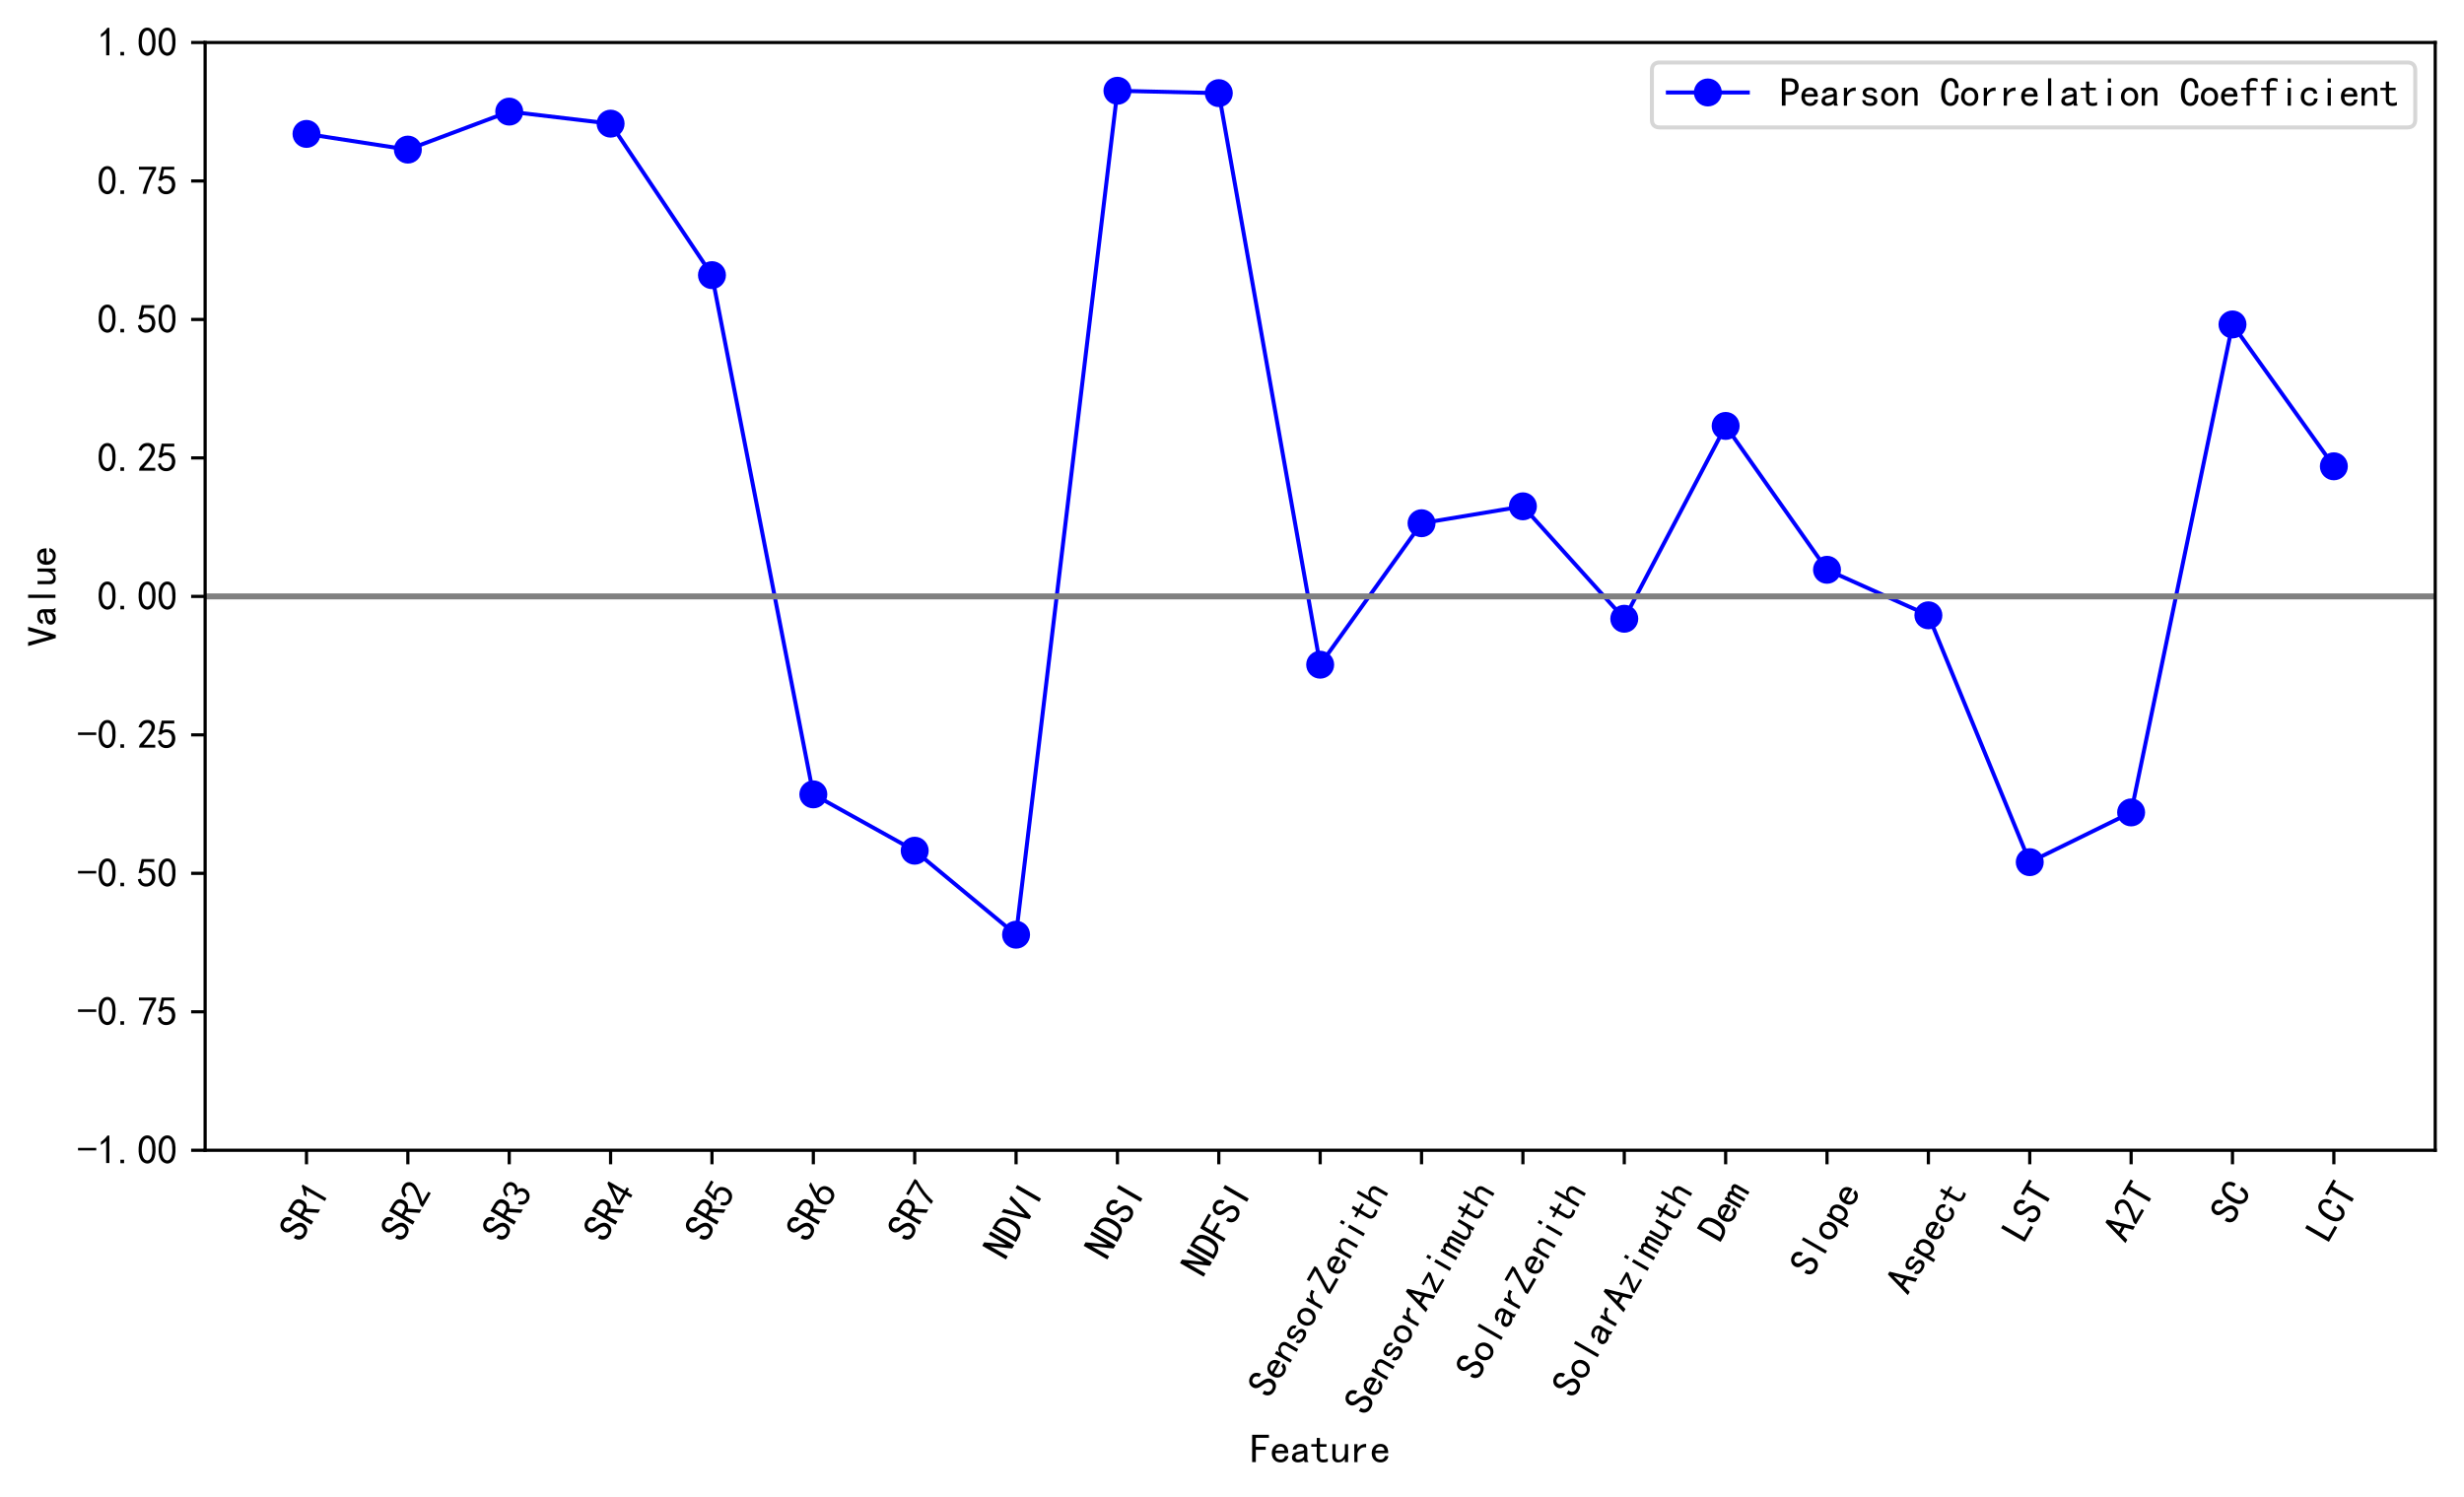 <?xml version="1.0" encoding="utf-8" standalone="no"?>
<!DOCTYPE svg PUBLIC "-//W3C//DTD SVG 1.1//EN"
  "http://www.w3.org/Graphics/SVG/1.1/DTD/svg11.dtd">
<svg xmlns:xlink="http://www.w3.org/1999/xlink" width="616.525pt" height="374.517pt" viewBox="0 0 616.525 374.517" xmlns="http://www.w3.org/2000/svg" version="1.1">
 <defs>
  <style type="text/css">*{stroke-linejoin: round; stroke-linecap: butt}</style>
 </defs>
 <g id="figure_1">
  <g id="patch_1">
   <path d="M 0 374.517 
L 616.525 374.517 
L 616.525 0 
L 0 0 
z
" style="fill: #ffffff"/>
  </g>
  <g id="axes_1">
   <g id="patch_2">
    <path d="M 51.325 287.837 
L 609.325 287.837 
L 609.325 10.637 
L 51.325 10.637 
z
" style="fill: #ffffff"/>
   </g>
   <g id="matplotlib.axis_1">
    <g id="xtick_1">
     <g id="line2d_1">
      <defs>
       <path id="m364e30698c" d="M 0 0 
L 0 3.5 
" style="stroke: #000000; stroke-width: 0.8"/>
      </defs>
      <g>
       <use xlink:href="#m364e30698c" x="76.689" y="287.837" style="stroke: #000000; stroke-width: 0.8"/>
      </g>
     </g>
     <g id="text_1">
      <!-- SR1 -->
      <g transform="translate(75.374 311.265)rotate(-60)scale(0.1 -0.1)">
       <defs>
        <path id="SimHei-53" d="M 2900 1325 
Q 2900 750 2537 412 
Q 2175 75 1550 75 
Q 925 75 575 425 
Q 225 775 225 1300 
L 225 1475 
L 800 1475 
L 800 1325 
Q 800 950 1025 750 
Q 1250 550 1550 550 
Q 1950 550 2137 762 
Q 2325 975 2325 1275 
Q 2325 1525 2100 1737 
Q 1875 1950 1450 2125 
Q 850 2350 587 2625 
Q 325 2900 325 3275 
Q 325 3800 687 4125 
Q 1050 4450 1550 4450 
Q 2200 4450 2487 4062 
Q 2775 3675 2775 3225 
L 2200 3225 
Q 2225 3500 2050 3725 
Q 1875 3950 1550 3950 
Q 1250 3950 1075 3787 
Q 900 3625 900 3350 
Q 900 3125 1037 2962 
Q 1175 2800 1750 2575 
Q 2300 2350 2600 2037 
Q 2900 1725 2900 1325 
z
" transform="scale(0.016)"/>
        <path id="SimHei-52" d="M 3000 125 
L 2400 125 
L 1500 1975 
L 850 1975 
L 850 125 
L 275 125 
L 275 4400 
L 1525 4400 
Q 2125 4400 2500 4112 
Q 2875 3825 2875 3175 
Q 2875 2675 2625 2400 
Q 2375 2125 2050 2050 
L 3000 125 
z
M 2300 3175 
Q 2300 3525 2087 3725 
Q 1875 3925 1400 3925 
L 850 3925 
L 850 2450 
L 1550 2450 
Q 1850 2450 2075 2612 
Q 2300 2775 2300 3175 
z
" transform="scale(0.016)"/>
        <path id="SimHei-31" d="M 1400 3600 
Q 1075 3275 575 2975 
L 575 3450 
Q 1200 3875 1600 4450 
L 1900 4450 
L 1900 150 
L 1400 150 
L 1400 3600 
z
" transform="scale(0.016)"/>
       </defs>
       <use xlink:href="#SimHei-53"/>
       <use xlink:href="#SimHei-52" x="50"/>
       <use xlink:href="#SimHei-31" x="100"/>
      </g>
     </g>
    </g>
    <g id="xtick_2">
     <g id="line2d_2">
      <g>
       <use xlink:href="#m364e30698c" x="102.052" y="287.837" style="stroke: #000000; stroke-width: 0.8"/>
      </g>
     </g>
     <g id="text_2">
      <!-- SR2 -->
      <g transform="translate(100.738 311.265)rotate(-60)scale(0.1 -0.1)">
       <defs>
        <path id="SimHei-32" d="M 300 250 
Q 325 625 650 925 
Q 975 1225 1475 1862 
Q 1975 2500 2125 2850 
Q 2275 3200 2237 3450 
Q 2200 3700 2000 3862 
Q 1800 4025 1537 4000 
Q 1275 3975 1037 3800 
Q 800 3625 675 3275 
L 200 3350 
Q 400 3925 712 4187 
Q 1025 4450 1450 4475 
Q 1700 4500 1900 4462 
Q 2100 4425 2312 4287 
Q 2525 4150 2662 3875 
Q 2800 3600 2762 3212 
Q 2725 2825 2375 2287 
Q 2025 1750 1025 600 
L 2825 600 
L 2825 150 
L 300 150 
L 300 250 
z
" transform="scale(0.016)"/>
       </defs>
       <use xlink:href="#SimHei-53"/>
       <use xlink:href="#SimHei-52" x="50"/>
       <use xlink:href="#SimHei-32" x="100"/>
      </g>
     </g>
    </g>
    <g id="xtick_3">
     <g id="line2d_3">
      <g>
       <use xlink:href="#m364e30698c" x="127.416" y="287.837" style="stroke: #000000; stroke-width: 0.8"/>
      </g>
     </g>
     <g id="text_3">
      <!-- SR3 -->
      <g transform="translate(126.102 311.265)rotate(-60)scale(0.1 -0.1)">
       <defs>
        <path id="SimHei-33" d="M 250 1225 
L 700 1300 
Q 800 975 1025 762 
Q 1250 550 1587 562 
Q 1925 575 2125 837 
Q 2325 1100 2300 1437 
Q 2275 1775 2037 1962 
Q 1800 2150 1275 2225 
L 1275 2550 
Q 1800 2600 2037 2825 
Q 2275 3050 2250 3412 
Q 2225 3775 1925 3937 
Q 1625 4100 1287 3975 
Q 950 3850 750 3275 
L 300 3350 
Q 450 3800 712 4100 
Q 975 4400 1425 4450 
Q 1875 4500 2212 4337 
Q 2550 4175 2687 3837 
Q 2825 3500 2725 3100 
Q 2625 2700 2150 2400 
Q 2500 2250 2687 1950 
Q 2875 1650 2812 1162 
Q 2750 675 2375 375 
Q 2000 75 1525 87 
Q 1050 100 700 387 
Q 350 675 250 1225 
z
" transform="scale(0.016)"/>
       </defs>
       <use xlink:href="#SimHei-53"/>
       <use xlink:href="#SimHei-52" x="50"/>
       <use xlink:href="#SimHei-33" x="100"/>
      </g>
     </g>
    </g>
    <g id="xtick_4">
     <g id="line2d_4">
      <g>
       <use xlink:href="#m364e30698c" x="152.78" y="287.837" style="stroke: #000000; stroke-width: 0.8"/>
      </g>
     </g>
     <g id="text_4">
      <!-- SR4 -->
      <g transform="translate(151.465 311.265)rotate(-60)scale(0.1 -0.1)">
       <defs>
        <path id="SimHei-34" d="M 2000 1100 
L 75 1100 
L 75 1525 
L 2100 4450 
L 2475 4450 
L 2475 1525 
L 3075 1525 
L 3075 1100 
L 2475 1100 
L 2475 150 
L 2000 150 
L 2000 1100 
z
M 2000 1525 
L 2000 3500 
L 600 1525 
L 2000 1525 
z
" transform="scale(0.016)"/>
       </defs>
       <use xlink:href="#SimHei-53"/>
       <use xlink:href="#SimHei-52" x="50"/>
       <use xlink:href="#SimHei-34" x="100"/>
      </g>
     </g>
    </g>
    <g id="xtick_5">
     <g id="line2d_5">
      <g>
       <use xlink:href="#m364e30698c" x="178.143" y="287.837" style="stroke: #000000; stroke-width: 0.8"/>
      </g>
     </g>
     <g id="text_5">
      <!-- SR5 -->
      <g transform="translate(176.829 311.265)rotate(-60)scale(0.1 -0.1)">
       <defs>
        <path id="SimHei-35" d="M 550 1325 
Q 725 650 1150 575 
Q 1575 500 1837 662 
Q 2100 825 2212 1087 
Q 2325 1350 2312 1675 
Q 2300 2000 2137 2225 
Q 1975 2450 1725 2525 
Q 1475 2600 1162 2525 
Q 850 2450 650 2175 
L 225 2225 
Q 275 2375 700 4375 
L 2675 4375 
L 2675 3925 
L 1075 3925 
Q 950 3250 825 2850 
Q 1200 3025 1525 3012 
Q 1850 3000 2150 2862 
Q 2450 2725 2587 2487 
Q 2725 2250 2787 2012 
Q 2850 1775 2837 1500 
Q 2825 1225 2725 937 
Q 2625 650 2425 462 
Q 2225 275 1937 162 
Q 1650 50 1275 75 
Q 900 100 562 350 
Q 225 600 100 1200 
L 550 1325 
z
" transform="scale(0.016)"/>
       </defs>
       <use xlink:href="#SimHei-53"/>
       <use xlink:href="#SimHei-52" x="50"/>
       <use xlink:href="#SimHei-35" x="100"/>
      </g>
     </g>
    </g>
    <g id="xtick_6">
     <g id="line2d_6">
      <g>
       <use xlink:href="#m364e30698c" x="203.507" y="287.837" style="stroke: #000000; stroke-width: 0.8"/>
      </g>
     </g>
     <g id="text_6">
      <!-- SR6 -->
      <g transform="translate(202.193 311.265)rotate(-60)scale(0.1 -0.1)">
       <defs>
        <path id="SimHei-36" d="M 250 1612 
Q 275 1975 387 2225 
Q 500 2475 725 2850 
L 1750 4450 
L 2325 4450 
L 1275 2800 
Q 1950 2975 2350 2750 
Q 2750 2525 2887 2237 
Q 3025 1950 3037 1612 
Q 3050 1275 2937 950 
Q 2825 625 2537 362 
Q 2250 100 1737 75 
Q 1225 50 862 262 
Q 500 475 362 862 
Q 225 1250 250 1612 
z
M 1025 787 
Q 1250 550 1625 525 
Q 2000 500 2250 775 
Q 2500 1050 2500 1575 
Q 2500 2100 2187 2300 
Q 1875 2500 1487 2450 
Q 1100 2400 925 2075 
Q 750 1750 775 1387 
Q 800 1025 1025 787 
z
" transform="scale(0.016)"/>
       </defs>
       <use xlink:href="#SimHei-53"/>
       <use xlink:href="#SimHei-52" x="50"/>
       <use xlink:href="#SimHei-36" x="100"/>
      </g>
     </g>
    </g>
    <g id="xtick_7">
     <g id="line2d_7">
      <g>
       <use xlink:href="#m364e30698c" x="228.87" y="287.837" style="stroke: #000000; stroke-width: 0.8"/>
      </g>
     </g>
     <g id="text_7">
      <!-- SR7 -->
      <g transform="translate(227.556 311.265)rotate(-60)scale(0.1 -0.1)">
       <defs>
        <path id="SimHei-37" d="M 850 150 
Q 1300 2050 2425 3925 
L 275 3925 
L 275 4375 
L 2950 4375 
L 2950 3950 
Q 1775 2050 1400 150 
L 850 150 
z
" transform="scale(0.016)"/>
       </defs>
       <use xlink:href="#SimHei-53"/>
       <use xlink:href="#SimHei-52" x="50"/>
       <use xlink:href="#SimHei-37" x="100"/>
      </g>
     </g>
    </g>
    <g id="xtick_8">
     <g id="line2d_8">
      <g>
       <use xlink:href="#m364e30698c" x="254.234" y="287.837" style="stroke: #000000; stroke-width: 0.8"/>
      </g>
     </g>
     <g id="text_8">
      <!-- NDVI -->
      <g transform="translate(251.67 315.596)rotate(-60)scale(0.1 -0.1)">
       <defs>
        <path id="SimHei-4e" d="M 2850 125 
L 2225 125 
L 850 3225 
L 825 3225 
L 825 125 
L 250 125 
L 250 4400 
L 875 4400 
L 2250 1300 
L 2275 1300 
L 2275 4400 
L 2850 4400 
L 2850 125 
z
" transform="scale(0.016)"/>
        <path id="SimHei-44" d="M 2925 2250 
Q 2925 1100 2437 612 
Q 1950 125 1125 125 
L 275 125 
L 275 4400 
L 1125 4400 
Q 2050 4400 2487 3900 
Q 2925 3400 2925 2250 
z
M 2325 2250 
Q 2325 3175 2025 3550 
Q 1725 3925 1125 3925 
L 850 3925 
L 850 600 
L 1125 600 
Q 1725 600 2025 962 
Q 2325 1325 2325 2250 
z
" transform="scale(0.016)"/>
        <path id="SimHei-56" d="M 3050 4400 
L 1800 75 
L 1300 75 
L 50 4400 
L 650 4400 
L 1525 1125 
L 1575 1125 
L 2450 4400 
L 3050 4400 
z
" transform="scale(0.016)"/>
        <path id="SimHei-49" d="M 1850 125 
L 1275 125 
L 1275 4400 
L 1850 4400 
L 1850 125 
z
" transform="scale(0.016)"/>
       </defs>
       <use xlink:href="#SimHei-4e"/>
       <use xlink:href="#SimHei-44" x="50"/>
       <use xlink:href="#SimHei-56" x="100"/>
       <use xlink:href="#SimHei-49" x="150"/>
      </g>
     </g>
    </g>
    <g id="xtick_9">
     <g id="line2d_9">
      <g>
       <use xlink:href="#m364e30698c" x="279.598" y="287.837" style="stroke: #000000; stroke-width: 0.8"/>
      </g>
     </g>
     <g id="text_9">
      <!-- NDSI -->
      <g transform="translate(277.033 315.596)rotate(-60)scale(0.1 -0.1)">
       <use xlink:href="#SimHei-4e"/>
       <use xlink:href="#SimHei-44" x="50"/>
       <use xlink:href="#SimHei-53" x="100"/>
       <use xlink:href="#SimHei-49" x="150"/>
      </g>
     </g>
    </g>
    <g id="xtick_10">
     <g id="line2d_10">
      <g>
       <use xlink:href="#m364e30698c" x="304.961" y="287.837" style="stroke: #000000; stroke-width: 0.8"/>
      </g>
     </g>
     <g id="text_10">
      <!-- NDFSI -->
      <g transform="translate(301.147 319.926)rotate(-60)scale(0.1 -0.1)">
       <defs>
        <path id="SimHei-46" d="M 2925 3925 
L 875 3925 
L 875 2525 
L 2425 2525 
L 2425 2050 
L 875 2050 
L 875 125 
L 300 125 
L 300 4400 
L 2925 4400 
L 2925 3925 
z
" transform="scale(0.016)"/>
       </defs>
       <use xlink:href="#SimHei-4e"/>
       <use xlink:href="#SimHei-44" x="50"/>
       <use xlink:href="#SimHei-46" x="100"/>
       <use xlink:href="#SimHei-53" x="150"/>
       <use xlink:href="#SimHei-49" x="200"/>
      </g>
     </g>
    </g>
    <g id="xtick_11">
     <g id="line2d_11">
      <g>
       <use xlink:href="#m364e30698c" x="330.325" y="287.837" style="stroke: #000000; stroke-width: 0.8"/>
      </g>
     </g>
     <g id="text_11">
      <!-- SensorZenith -->
      <g transform="translate(317.761 350.237)rotate(-60)scale(0.1 -0.1)">
       <defs>
        <path id="SimHei-65" d="M 2850 1075 
Q 2800 625 2450 350 
Q 2100 75 1625 75 
Q 1025 75 637 462 
Q 250 850 250 1525 
Q 250 2200 637 2587 
Q 1025 2975 1625 2975 
Q 2150 2975 2487 2637 
Q 2825 2300 2825 1525 
L 800 1525 
Q 800 975 1037 750 
Q 1275 525 1625 525 
Q 1900 525 2075 662 
Q 2250 800 2300 1075 
L 2850 1075 
z
M 2250 1925 
Q 2200 2275 2025 2412 
Q 1850 2550 1575 2550 
Q 1325 2550 1125 2412 
Q 925 2275 825 1925 
L 2250 1925 
z
" transform="scale(0.016)"/>
        <path id="SimHei-6e" d="M 2800 125 
L 2300 125 
L 2300 1925 
Q 2300 2225 2150 2400 
Q 2000 2575 1750 2575 
Q 1425 2575 1137 2237 
Q 850 1900 850 1400 
L 850 125 
L 350 125 
L 350 2925 
L 850 2925 
L 850 2400 
Q 1050 2675 1287 2825 
Q 1525 2975 1900 2975 
Q 2350 2975 2575 2725 
Q 2800 2475 2800 2100 
L 2800 125 
z
" transform="scale(0.016)"/>
        <path id="SimHei-73" d="M 2750 900 
Q 2750 500 2437 287 
Q 2125 75 1650 75 
Q 1050 75 725 312 
Q 400 550 400 1000 
L 900 1000 
Q 900 700 1112 600 
Q 1325 500 1625 500 
Q 1925 500 2075 612 
Q 2225 725 2225 900 
Q 2225 1025 2100 1150 
Q 1975 1275 1475 1350 
Q 900 1425 687 1637 
Q 475 1850 475 2200 
Q 475 2500 762 2737 
Q 1050 2975 1600 2975 
Q 2100 2975 2387 2750 
Q 2675 2525 2675 2150 
L 2175 2150 
Q 2175 2375 2012 2462 
Q 1850 2550 1600 2550 
Q 1275 2550 1137 2437 
Q 1000 2325 1000 2175 
Q 1000 2000 1125 1900 
Q 1250 1800 1650 1750 
Q 2300 1650 2525 1437 
Q 2750 1225 2750 900 
z
" transform="scale(0.016)"/>
        <path id="SimHei-6f" d="M 2925 1525 
Q 2925 875 2525 475 
Q 2125 75 1575 75 
Q 1025 75 625 475 
Q 225 875 225 1525 
Q 225 2175 625 2575 
Q 1025 2975 1575 2975 
Q 2125 2975 2525 2575 
Q 2925 2175 2925 1525 
z
M 2375 1525 
Q 2375 2025 2125 2275 
Q 1875 2525 1575 2525 
Q 1275 2525 1025 2275 
Q 775 2025 775 1525 
Q 775 1025 1025 775 
Q 1275 525 1575 525 
Q 1875 525 2125 775 
Q 2375 1025 2375 1525 
z
" transform="scale(0.016)"/>
        <path id="SimHei-72" d="M 2500 2425 
Q 2025 2500 1700 2287 
Q 1375 2075 1150 1550 
L 1150 125 
L 650 125 
L 650 2925 
L 1150 2925 
L 1150 2200 
Q 1375 2600 1712 2787 
Q 2050 2975 2500 2975 
L 2500 2425 
z
" transform="scale(0.016)"/>
        <path id="SimHei-5a" d="M 2900 125 
L 225 125 
L 225 600 
L 2250 3925 
L 375 3925 
L 375 4400 
L 2825 4400 
L 2825 3925 
L 800 600 
L 2900 600 
L 2900 125 
z
" transform="scale(0.016)"/>
        <path id="SimHei-69" d="M 1800 3725 
L 1300 3725 
L 1300 4375 
L 1800 4375 
L 1800 3725 
z
M 1800 125 
L 1300 125 
L 1300 2925 
L 1800 2925 
L 1800 125 
z
" transform="scale(0.016)"/>
        <path id="SimHei-74" d="M 2750 200 
Q 2625 150 2462 112 
Q 2300 75 2025 75 
Q 1575 75 1300 325 
Q 1025 575 1025 1025 
L 1025 2525 
L 175 2525 
L 175 2925 
L 1025 2925 
L 1025 3900 
L 1525 3900 
L 1525 2925 
L 2550 2925 
L 2550 2525 
L 1525 2525 
L 1525 1000 
Q 1525 800 1625 662 
Q 1725 525 2000 525 
Q 2275 525 2450 575 
Q 2625 625 2750 700 
L 2750 200 
z
" transform="scale(0.016)"/>
        <path id="SimHei-68" d="M 2800 125 
L 2300 125 
L 2300 1925 
Q 2300 2225 2150 2400 
Q 2000 2575 1750 2575 
Q 1425 2575 1137 2237 
Q 850 1900 850 1400 
L 850 125 
L 350 125 
L 350 4400 
L 850 4400 
L 850 2400 
Q 1050 2675 1287 2825 
Q 1525 2975 1900 2975 
Q 2350 2975 2575 2725 
Q 2800 2475 2800 2100 
L 2800 125 
z
" transform="scale(0.016)"/>
       </defs>
       <use xlink:href="#SimHei-53"/>
       <use xlink:href="#SimHei-65" x="50"/>
       <use xlink:href="#SimHei-6e" x="100"/>
       <use xlink:href="#SimHei-73" x="150"/>
       <use xlink:href="#SimHei-6f" x="200"/>
       <use xlink:href="#SimHei-72" x="250"/>
       <use xlink:href="#SimHei-5a" x="300"/>
       <use xlink:href="#SimHei-65" x="350"/>
       <use xlink:href="#SimHei-6e" x="400"/>
       <use xlink:href="#SimHei-69" x="450"/>
       <use xlink:href="#SimHei-74" x="500"/>
       <use xlink:href="#SimHei-68" x="550"/>
      </g>
     </g>
    </g>
    <g id="xtick_12">
     <g id="line2d_12">
      <g>
       <use xlink:href="#m364e30698c" x="355.689" y="287.837" style="stroke: #000000; stroke-width: 0.8"/>
      </g>
     </g>
     <g id="text_12">
      <!-- SensorAzimuth -->
      <g transform="translate(341.874 354.567)rotate(-60)scale(0.1 -0.1)">
       <defs>
        <path id="SimHei-41" d="M 3075 125 
L 2475 125 
L 2125 1450 
L 1025 1450 
L 675 125 
L 75 125 
L 1325 4450 
L 1825 4450 
L 3075 125 
z
M 2000 1925 
L 1600 3450 
L 1550 3450 
L 1150 1925 
L 2000 1925 
z
" transform="scale(0.016)"/>
        <path id="SimHei-7a" d="M 2775 125 
L 350 125 
L 350 525 
L 2050 2525 
L 450 2525 
L 450 2925 
L 2650 2925 
L 2650 2525 
L 950 525 
L 2775 525 
L 2775 125 
z
" transform="scale(0.016)"/>
        <path id="SimHei-6d" d="M 3050 125 
L 2550 125 
L 2550 2150 
Q 2550 2300 2500 2400 
Q 2450 2500 2300 2500 
Q 2125 2500 1975 2312 
Q 1825 2125 1825 1825 
L 1825 125 
L 1325 125 
L 1325 2150 
Q 1325 2300 1275 2400 
Q 1225 2500 1075 2500 
Q 900 2500 750 2312 
Q 600 2125 600 1825 
L 600 125 
L 100 125 
L 100 2925 
L 600 2925 
L 600 2550 
Q 725 2750 900 2862 
Q 1075 2975 1275 2975 
Q 1475 2975 1612 2862 
Q 1750 2750 1800 2550 
Q 1925 2750 2087 2862 
Q 2250 2975 2450 2975 
Q 2750 2975 2900 2812 
Q 3050 2650 3050 2350 
L 3050 125 
z
" transform="scale(0.016)"/>
        <path id="SimHei-75" d="M 2800 125 
L 2300 125 
L 2300 650 
Q 2100 375 1862 225 
Q 1625 75 1250 75 
Q 800 75 575 325 
Q 350 575 350 950 
L 350 2925 
L 850 2925 
L 850 1125 
Q 850 825 1000 650 
Q 1150 475 1400 475 
Q 1725 475 2012 812 
Q 2300 1150 2300 1650 
L 2300 2925 
L 2800 2925 
L 2800 125 
z
" transform="scale(0.016)"/>
       </defs>
       <use xlink:href="#SimHei-53"/>
       <use xlink:href="#SimHei-65" x="50"/>
       <use xlink:href="#SimHei-6e" x="100"/>
       <use xlink:href="#SimHei-73" x="150"/>
       <use xlink:href="#SimHei-6f" x="200"/>
       <use xlink:href="#SimHei-72" x="250"/>
       <use xlink:href="#SimHei-41" x="300"/>
       <use xlink:href="#SimHei-7a" x="350"/>
       <use xlink:href="#SimHei-69" x="400"/>
       <use xlink:href="#SimHei-6d" x="450"/>
       <use xlink:href="#SimHei-75" x="500"/>
       <use xlink:href="#SimHei-74" x="550"/>
       <use xlink:href="#SimHei-68" x="600"/>
      </g>
     </g>
    </g>
    <g id="xtick_13">
     <g id="line2d_13">
      <g>
       <use xlink:href="#m364e30698c" x="381.052" y="287.837" style="stroke: #000000; stroke-width: 0.8"/>
      </g>
     </g>
     <g id="text_13">
      <!-- SolarZenith -->
      <g transform="translate(369.738 345.906)rotate(-60)scale(0.1 -0.1)">
       <defs>
        <path id="SimHei-6c" d="M 1825 125 
L 1325 125 
L 1325 4400 
L 1825 4400 
L 1825 125 
z
" transform="scale(0.016)"/>
        <path id="SimHei-61" d="M 2875 125 
L 2275 125 
Q 2225 175 2200 262 
Q 2175 350 2175 475 
Q 2000 275 1750 175 
Q 1500 75 1225 75 
Q 825 75 550 275 
Q 275 475 275 850 
Q 275 1225 525 1450 
Q 775 1675 1300 1750 
Q 1650 1800 1912 1875 
Q 2175 1950 2175 2075 
Q 2175 2225 2062 2375 
Q 1950 2525 1575 2525 
Q 1275 2525 1137 2412 
Q 1000 2300 950 2100 
L 400 2100 
Q 450 2500 762 2737 
Q 1075 2975 1575 2975 
Q 2125 2975 2400 2725 
Q 2675 2475 2675 2025 
L 2675 650 
Q 2675 500 2725 375 
Q 2775 250 2875 125 
z
M 2175 1050 
L 2175 1550 
Q 2025 1500 1887 1462 
Q 1750 1425 1425 1375 
Q 1050 1325 937 1200 
Q 825 1075 825 900 
Q 825 750 937 637 
Q 1050 525 1275 525 
Q 1500 525 1762 650 
Q 2025 775 2175 1050 
z
" transform="scale(0.016)"/>
       </defs>
       <use xlink:href="#SimHei-53"/>
       <use xlink:href="#SimHei-6f" x="50"/>
       <use xlink:href="#SimHei-6c" x="100"/>
       <use xlink:href="#SimHei-61" x="150"/>
       <use xlink:href="#SimHei-72" x="200"/>
       <use xlink:href="#SimHei-5a" x="250"/>
       <use xlink:href="#SimHei-65" x="300"/>
       <use xlink:href="#SimHei-6e" x="350"/>
       <use xlink:href="#SimHei-69" x="400"/>
       <use xlink:href="#SimHei-74" x="450"/>
       <use xlink:href="#SimHei-68" x="500"/>
      </g>
     </g>
    </g>
    <g id="xtick_14">
     <g id="line2d_14">
      <g>
       <use xlink:href="#m364e30698c" x="406.416" y="287.837" style="stroke: #000000; stroke-width: 0.8"/>
      </g>
     </g>
     <g id="text_14">
      <!-- SolarAzimuth -->
      <g transform="translate(393.852 350.237)rotate(-60)scale(0.1 -0.1)">
       <use xlink:href="#SimHei-53"/>
       <use xlink:href="#SimHei-6f" x="50"/>
       <use xlink:href="#SimHei-6c" x="100"/>
       <use xlink:href="#SimHei-61" x="150"/>
       <use xlink:href="#SimHei-72" x="200"/>
       <use xlink:href="#SimHei-41" x="250"/>
       <use xlink:href="#SimHei-7a" x="300"/>
       <use xlink:href="#SimHei-69" x="350"/>
       <use xlink:href="#SimHei-6d" x="400"/>
       <use xlink:href="#SimHei-75" x="450"/>
       <use xlink:href="#SimHei-74" x="500"/>
       <use xlink:href="#SimHei-68" x="550"/>
      </g>
     </g>
    </g>
    <g id="xtick_15">
     <g id="line2d_15">
      <g>
       <use xlink:href="#m364e30698c" x="431.78" y="287.837" style="stroke: #000000; stroke-width: 0.8"/>
      </g>
     </g>
     <g id="text_15">
      <!-- Dem -->
      <g transform="translate(430.465 311.265)rotate(-60)scale(0.1 -0.1)">
       <use xlink:href="#SimHei-44"/>
       <use xlink:href="#SimHei-65" x="50"/>
       <use xlink:href="#SimHei-6d" x="100"/>
      </g>
     </g>
    </g>
    <g id="xtick_16">
     <g id="line2d_16">
      <g>
       <use xlink:href="#m364e30698c" x="457.143" y="287.837" style="stroke: #000000; stroke-width: 0.8"/>
      </g>
     </g>
     <g id="text_16">
      <!-- Slope -->
      <g transform="translate(453.363 319.965)rotate(-60)scale(0.1 -0.1)">
       <defs>
        <path id="SimHei-70" d="M 2825 1525 
Q 2825 800 2475 425 
Q 2125 50 1625 50 
Q 1350 50 1150 162 
Q 950 275 800 500 
L 800 -800 
L 300 -800 
L 300 2925 
L 800 2925 
L 800 2550 
Q 950 2775 1150 2875 
Q 1350 2975 1625 2975 
Q 2125 2975 2475 2612 
Q 2825 2250 2825 1525 
z
M 2275 1525 
Q 2275 2000 2087 2262 
Q 1900 2525 1525 2525 
Q 1225 2525 1012 2262 
Q 800 2000 800 1525 
Q 800 1050 1012 775 
Q 1225 500 1525 500 
Q 1900 500 2087 775 
Q 2275 1050 2275 1525 
z
" transform="scale(0.016)"/>
       </defs>
       <use xlink:href="#SimHei-53"/>
       <use xlink:href="#SimHei-6c" x="50"/>
       <use xlink:href="#SimHei-6f" x="100"/>
       <use xlink:href="#SimHei-70" x="150"/>
       <use xlink:href="#SimHei-65" x="200"/>
      </g>
     </g>
    </g>
    <g id="xtick_17">
     <g id="line2d_17">
      <g>
       <use xlink:href="#m364e30698c" x="482.507" y="287.837" style="stroke: #000000; stroke-width: 0.8"/>
      </g>
     </g>
     <g id="text_17">
      <!-- Aspect -->
      <g transform="translate(477.476 324.295)rotate(-60)scale(0.1 -0.1)">
       <defs>
        <path id="SimHei-63" d="M 2850 1250 
Q 2850 725 2487 400 
Q 2125 75 1575 75 
Q 1025 75 625 462 
Q 225 850 225 1525 
Q 225 2200 625 2587 
Q 1025 2975 1575 2975 
Q 2125 2975 2450 2687 
Q 2775 2400 2775 2000 
L 2225 2000 
Q 2200 2300 2012 2412 
Q 1825 2525 1575 2525 
Q 1275 2525 1025 2287 
Q 775 2050 775 1525 
Q 775 1000 1025 762 
Q 1275 525 1575 525 
Q 1900 525 2100 700 
Q 2300 875 2300 1250 
L 2850 1250 
z
" transform="scale(0.016)"/>
       </defs>
       <use xlink:href="#SimHei-41"/>
       <use xlink:href="#SimHei-73" x="50"/>
       <use xlink:href="#SimHei-70" x="100"/>
       <use xlink:href="#SimHei-65" x="150"/>
       <use xlink:href="#SimHei-63" x="200"/>
       <use xlink:href="#SimHei-74" x="250"/>
      </g>
     </g>
    </g>
    <g id="xtick_18">
     <g id="line2d_18">
      <g>
       <use xlink:href="#m364e30698c" x="507.87" y="287.837" style="stroke: #000000; stroke-width: 0.8"/>
      </g>
     </g>
     <g id="text_18">
      <!-- LST -->
      <g transform="translate(506.556 311.265)rotate(-60)scale(0.1 -0.1)">
       <defs>
        <path id="SimHei-4c" d="M 2900 125 
L 300 125 
L 300 4400 
L 875 4400 
L 875 600 
L 2900 600 
L 2900 125 
z
" transform="scale(0.016)"/>
        <path id="SimHei-54" d="M 2850 3925 
L 1850 3925 
L 1850 125 
L 1275 125 
L 1275 3925 
L 275 3925 
L 275 4400 
L 2850 4400 
L 2850 3925 
z
" transform="scale(0.016)"/>
       </defs>
       <use xlink:href="#SimHei-4c"/>
       <use xlink:href="#SimHei-53" x="50"/>
       <use xlink:href="#SimHei-54" x="100"/>
      </g>
     </g>
    </g>
    <g id="xtick_19">
     <g id="line2d_19">
      <g>
       <use xlink:href="#m364e30698c" x="533.234" y="287.837" style="stroke: #000000; stroke-width: 0.8"/>
      </g>
     </g>
     <g id="text_19">
      <!-- A2T -->
      <g transform="translate(531.92 311.265)rotate(-60)scale(0.1 -0.1)">
       <use xlink:href="#SimHei-41"/>
       <use xlink:href="#SimHei-32" x="50"/>
       <use xlink:href="#SimHei-54" x="100"/>
      </g>
     </g>
    </g>
    <g id="xtick_20">
     <g id="line2d_20">
      <g>
       <use xlink:href="#m364e30698c" x="558.598" y="287.837" style="stroke: #000000; stroke-width: 0.8"/>
      </g>
     </g>
     <g id="text_20">
      <!-- SC -->
      <g transform="translate(558.533 306.935)rotate(-60)scale(0.1 -0.1)">
       <defs>
        <path id="SimHei-43" d="M 2975 1825 
Q 2950 875 2575 475 
Q 2200 75 1675 75 
Q 1075 75 650 562 
Q 225 1050 225 2125 
Q 225 3300 637 3875 
Q 1050 4450 1700 4450 
Q 2250 4450 2612 4037 
Q 2975 3625 2950 2875 
L 2400 2875 
Q 2400 3425 2225 3700 
Q 2050 3975 1700 3975 
Q 1300 3975 1062 3562 
Q 825 3150 825 2175 
Q 825 1275 1062 912 
Q 1300 550 1675 550 
Q 1950 550 2175 812 
Q 2400 1075 2400 1825 
L 2975 1825 
z
" transform="scale(0.016)"/>
       </defs>
       <use xlink:href="#SimHei-53"/>
       <use xlink:href="#SimHei-43" x="50"/>
      </g>
     </g>
    </g>
    <g id="xtick_21">
     <g id="line2d_21">
      <g>
       <use xlink:href="#m364e30698c" x="583.961" y="287.837" style="stroke: #000000; stroke-width: 0.8"/>
      </g>
     </g>
     <g id="text_21">
      <!-- LCT -->
      <g transform="translate(582.647 311.265)rotate(-60)scale(0.1 -0.1)">
       <use xlink:href="#SimHei-4c"/>
       <use xlink:href="#SimHei-43" x="50"/>
       <use xlink:href="#SimHei-54" x="100"/>
      </g>
     </g>
    </g>
    <g id="text_22">
     <!-- Feature -->
     <g transform="translate(312.825 366.067)scale(0.1 -0.1)">
      <use xlink:href="#SimHei-46"/>
      <use xlink:href="#SimHei-65" x="50"/>
      <use xlink:href="#SimHei-61" x="100"/>
      <use xlink:href="#SimHei-74" x="150"/>
      <use xlink:href="#SimHei-75" x="200"/>
      <use xlink:href="#SimHei-72" x="250"/>
      <use xlink:href="#SimHei-65" x="300"/>
     </g>
    </g>
   </g>
   <g id="matplotlib.axis_2">
    <g id="ytick_1">
     <g id="line2d_22">
      <defs>
       <path id="m5e02c7e5d3" d="M 0 0 
L -3.5 0 
" style="stroke: #000000; stroke-width: 0.8"/>
      </defs>
      <g>
       <use xlink:href="#m5e02c7e5d3" x="51.325" y="287.837" style="stroke: #000000; stroke-width: 0.8"/>
      </g>
     </g>
     <g id="text_23">
      <!-- -1.00 -->
      <g transform="translate(19.325 291.275)scale(0.1 -0.1)">
       <defs>
        <path id="SimHei-2d" d="M 2975 2125 
L 125 2125 
L 125 2525 
L 2975 2525 
L 2975 2125 
z
" transform="scale(0.016)"/>
        <path id="SimHei-2e" d="M 1075 125 
L 500 125 
L 500 675 
L 1075 675 
L 1075 125 
z
" transform="scale(0.016)"/>
        <path id="SimHei-30" d="M 225 2537 
Q 250 3200 412 3587 
Q 575 3975 875 4225 
Q 1175 4475 1612 4475 
Q 2050 4475 2375 4112 
Q 2700 3750 2800 3200 
Q 2900 2650 2862 1937 
Q 2825 1225 2612 775 
Q 2400 325 1975 150 
Q 1550 -25 1125 187 
Q 700 400 525 750 
Q 350 1100 275 1487 
Q 200 1875 225 2537 
z
M 750 2687 
Q 675 2000 800 1462 
Q 925 925 1212 700 
Q 1500 475 1800 612 
Q 2100 750 2237 1162 
Q 2375 1575 2375 2062 
Q 2375 2550 2337 2950 
Q 2300 3350 2112 3675 
Q 1925 4000 1612 4012 
Q 1300 4025 1062 3700 
Q 825 3375 750 2687 
z
" transform="scale(0.016)"/>
       </defs>
       <use xlink:href="#SimHei-2d"/>
       <use xlink:href="#SimHei-31" x="50"/>
       <use xlink:href="#SimHei-2e" x="100"/>
       <use xlink:href="#SimHei-30" x="150"/>
       <use xlink:href="#SimHei-30" x="200"/>
      </g>
     </g>
    </g>
    <g id="ytick_2">
     <g id="line2d_23">
      <g>
       <use xlink:href="#m5e02c7e5d3" x="51.325" y="253.188" style="stroke: #000000; stroke-width: 0.8"/>
      </g>
     </g>
     <g id="text_24">
      <!-- -0.75 -->
      <g transform="translate(19.325 256.625)scale(0.1 -0.1)">
       <use xlink:href="#SimHei-2d"/>
       <use xlink:href="#SimHei-30" x="50"/>
       <use xlink:href="#SimHei-2e" x="100"/>
       <use xlink:href="#SimHei-37" x="150"/>
       <use xlink:href="#SimHei-35" x="200"/>
      </g>
     </g>
    </g>
    <g id="ytick_3">
     <g id="line2d_24">
      <g>
       <use xlink:href="#m5e02c7e5d3" x="51.325" y="218.537" style="stroke: #000000; stroke-width: 0.8"/>
      </g>
     </g>
     <g id="text_25">
      <!-- -0.50 -->
      <g transform="translate(19.325 221.975)scale(0.1 -0.1)">
       <use xlink:href="#SimHei-2d"/>
       <use xlink:href="#SimHei-30" x="50"/>
       <use xlink:href="#SimHei-2e" x="100"/>
       <use xlink:href="#SimHei-35" x="150"/>
       <use xlink:href="#SimHei-30" x="200"/>
      </g>
     </g>
    </g>
    <g id="ytick_4">
     <g id="line2d_25">
      <g>
       <use xlink:href="#m5e02c7e5d3" x="51.325" y="183.887" style="stroke: #000000; stroke-width: 0.8"/>
      </g>
     </g>
     <g id="text_26">
      <!-- -0.25 -->
      <g transform="translate(19.325 187.325)scale(0.1 -0.1)">
       <use xlink:href="#SimHei-2d"/>
       <use xlink:href="#SimHei-30" x="50"/>
       <use xlink:href="#SimHei-2e" x="100"/>
       <use xlink:href="#SimHei-32" x="150"/>
       <use xlink:href="#SimHei-35" x="200"/>
      </g>
     </g>
    </g>
    <g id="ytick_5">
     <g id="line2d_26">
      <g>
       <use xlink:href="#m5e02c7e5d3" x="51.325" y="149.238" style="stroke: #000000; stroke-width: 0.8"/>
      </g>
     </g>
     <g id="text_27">
      <!-- 0.00 -->
      <g transform="translate(24.325 152.675)scale(0.1 -0.1)">
       <use xlink:href="#SimHei-30"/>
       <use xlink:href="#SimHei-2e" x="50"/>
       <use xlink:href="#SimHei-30" x="100"/>
       <use xlink:href="#SimHei-30" x="150"/>
      </g>
     </g>
    </g>
    <g id="ytick_6">
     <g id="line2d_27">
      <g>
       <use xlink:href="#m5e02c7e5d3" x="51.325" y="114.588" style="stroke: #000000; stroke-width: 0.8"/>
      </g>
     </g>
     <g id="text_28">
      <!-- 0.25 -->
      <g transform="translate(24.325 118.025)scale(0.1 -0.1)">
       <use xlink:href="#SimHei-30"/>
       <use xlink:href="#SimHei-2e" x="50"/>
       <use xlink:href="#SimHei-32" x="100"/>
       <use xlink:href="#SimHei-35" x="150"/>
      </g>
     </g>
    </g>
    <g id="ytick_7">
     <g id="line2d_28">
      <g>
       <use xlink:href="#m5e02c7e5d3" x="51.325" y="79.938" style="stroke: #000000; stroke-width: 0.8"/>
      </g>
     </g>
     <g id="text_29">
      <!-- 0.50 -->
      <g transform="translate(24.325 83.375)scale(0.1 -0.1)">
       <use xlink:href="#SimHei-30"/>
       <use xlink:href="#SimHei-2e" x="50"/>
       <use xlink:href="#SimHei-35" x="100"/>
       <use xlink:href="#SimHei-30" x="150"/>
      </g>
     </g>
    </g>
    <g id="ytick_8">
     <g id="line2d_29">
      <g>
       <use xlink:href="#m5e02c7e5d3" x="51.325" y="45.288" style="stroke: #000000; stroke-width: 0.8"/>
      </g>
     </g>
     <g id="text_30">
      <!-- 0.75 -->
      <g transform="translate(24.325 48.725)scale(0.1 -0.1)">
       <use xlink:href="#SimHei-30"/>
       <use xlink:href="#SimHei-2e" x="50"/>
       <use xlink:href="#SimHei-37" x="100"/>
       <use xlink:href="#SimHei-35" x="150"/>
      </g>
     </g>
    </g>
    <g id="ytick_9">
     <g id="line2d_30">
      <g>
       <use xlink:href="#m5e02c7e5d3" x="51.325" y="10.637" style="stroke: #000000; stroke-width: 0.8"/>
      </g>
     </g>
     <g id="text_31">
      <!-- 1.00 -->
      <g transform="translate(24.325 14.075)scale(0.1 -0.1)">
       <use xlink:href="#SimHei-31"/>
       <use xlink:href="#SimHei-2e" x="50"/>
       <use xlink:href="#SimHei-30" x="100"/>
       <use xlink:href="#SimHei-30" x="150"/>
      </g>
     </g>
    </g>
    <g id="text_32">
     <!-- Value -->
     <g transform="translate(14.075 161.738)rotate(-90)scale(0.1 -0.1)">
      <use xlink:href="#SimHei-56"/>
      <use xlink:href="#SimHei-61" x="50"/>
      <use xlink:href="#SimHei-6c" x="100"/>
      <use xlink:href="#SimHei-75" x="150"/>
      <use xlink:href="#SimHei-65" x="200"/>
     </g>
    </g>
   </g>
   <g id="line2d_31">
    <path d="M 76.689 33.508 
L 102.052 37.436 
L 127.416 27.929 
L 152.78 30.94 
L 178.143 68.851 
L 203.507 198.777 
L 228.87 212.876 
L 254.234 233.894 
L 279.598 22.713 
L 304.961 23.306 
L 330.325 166.328 
L 355.689 130.93 
L 381.052 126.699 
L 406.416 154.833 
L 431.78 106.582 
L 457.143 142.581 
L 482.507 153.973 
L 507.87 215.742 
L 533.234 203.295 
L 558.598 81.185 
L 583.961 116.683 
" clip-path="url(#p83033a9256)" style="fill: none; stroke: #0000ff; stroke-linecap: square"/>
    <defs>
     <path id="m2e8752b2a8" d="M 0 3 
C 0.796 3 1.559 2.684 2.121 2.121 
C 2.684 1.559 3 0.796 3 0 
C 3 -0.796 2.684 -1.559 2.121 -2.121 
C 1.559 -2.684 0.796 -3 0 -3 
C -0.796 -3 -1.559 -2.684 -2.121 -2.121 
C -2.684 -1.559 -3 -0.796 -3 0 
C -3 0.796 -2.684 1.559 -2.121 2.121 
C -1.559 2.684 -0.796 3 0 3 
z
" style="stroke: #0000ff"/>
    </defs>
    <g clip-path="url(#p83033a9256)">
     <use xlink:href="#m2e8752b2a8" x="76.689" y="33.508" style="fill: #0000ff; stroke: #0000ff"/>
     <use xlink:href="#m2e8752b2a8" x="102.052" y="37.436" style="fill: #0000ff; stroke: #0000ff"/>
     <use xlink:href="#m2e8752b2a8" x="127.416" y="27.929" style="fill: #0000ff; stroke: #0000ff"/>
     <use xlink:href="#m2e8752b2a8" x="152.78" y="30.94" style="fill: #0000ff; stroke: #0000ff"/>
     <use xlink:href="#m2e8752b2a8" x="178.143" y="68.851" style="fill: #0000ff; stroke: #0000ff"/>
     <use xlink:href="#m2e8752b2a8" x="203.507" y="198.777" style="fill: #0000ff; stroke: #0000ff"/>
     <use xlink:href="#m2e8752b2a8" x="228.87" y="212.876" style="fill: #0000ff; stroke: #0000ff"/>
     <use xlink:href="#m2e8752b2a8" x="254.234" y="233.894" style="fill: #0000ff; stroke: #0000ff"/>
     <use xlink:href="#m2e8752b2a8" x="279.598" y="22.713" style="fill: #0000ff; stroke: #0000ff"/>
     <use xlink:href="#m2e8752b2a8" x="304.961" y="23.306" style="fill: #0000ff; stroke: #0000ff"/>
     <use xlink:href="#m2e8752b2a8" x="330.325" y="166.328" style="fill: #0000ff; stroke: #0000ff"/>
     <use xlink:href="#m2e8752b2a8" x="355.689" y="130.93" style="fill: #0000ff; stroke: #0000ff"/>
     <use xlink:href="#m2e8752b2a8" x="381.052" y="126.699" style="fill: #0000ff; stroke: #0000ff"/>
     <use xlink:href="#m2e8752b2a8" x="406.416" y="154.833" style="fill: #0000ff; stroke: #0000ff"/>
     <use xlink:href="#m2e8752b2a8" x="431.78" y="106.582" style="fill: #0000ff; stroke: #0000ff"/>
     <use xlink:href="#m2e8752b2a8" x="457.143" y="142.581" style="fill: #0000ff; stroke: #0000ff"/>
     <use xlink:href="#m2e8752b2a8" x="482.507" y="153.973" style="fill: #0000ff; stroke: #0000ff"/>
     <use xlink:href="#m2e8752b2a8" x="507.87" y="215.742" style="fill: #0000ff; stroke: #0000ff"/>
     <use xlink:href="#m2e8752b2a8" x="533.234" y="203.295" style="fill: #0000ff; stroke: #0000ff"/>
     <use xlink:href="#m2e8752b2a8" x="558.598" y="81.185" style="fill: #0000ff; stroke: #0000ff"/>
     <use xlink:href="#m2e8752b2a8" x="583.961" y="116.683" style="fill: #0000ff; stroke: #0000ff"/>
    </g>
   </g>
   <g id="line2d_32">
    <path d="M 51.325 149.238 
L 609.325 149.238 
" clip-path="url(#p83033a9256)" style="fill: none; stroke: #808080; stroke-width: 1.5; stroke-linecap: square"/>
   </g>
   <g id="patch_3">
    <path d="M 51.325 287.837 
L 51.325 10.637 
" style="fill: none; stroke: #000000; stroke-width: 0.8; stroke-linejoin: miter; stroke-linecap: square"/>
   </g>
   <g id="patch_4">
    <path d="M 609.325 287.837 
L 609.325 10.637 
" style="fill: none; stroke: #000000; stroke-width: 0.8; stroke-linejoin: miter; stroke-linecap: square"/>
   </g>
   <g id="patch_5">
    <path d="M 51.325 287.837 
L 609.325 287.837 
" style="fill: none; stroke: #000000; stroke-width: 0.8; stroke-linejoin: miter; stroke-linecap: square"/>
   </g>
   <g id="patch_6">
    <path d="M 51.325 10.637 
L 609.325 10.637 
" style="fill: none; stroke: #000000; stroke-width: 0.8; stroke-linejoin: miter; stroke-linecap: square"/>
   </g>
   <g id="legend_1">
    <g id="patch_7">
     <path d="M 415.325 31.887 
L 602.325 31.887 
Q 604.325 31.887 604.325 29.887 
L 604.325 17.637 
Q 604.325 15.637 602.325 15.637 
L 415.325 15.637 
Q 413.325 15.637 413.325 17.637 
L 413.325 29.887 
Q 413.325 31.887 415.325 31.887 
z
" style="fill: #ffffff; opacity: 0.8; stroke: #cccccc; stroke-linejoin: miter"/>
    </g>
    <g id="line2d_33">
     <path d="M 417.325 23.137 
L 427.325 23.137 
L 437.325 23.137 
" style="fill: none; stroke: #0000ff; stroke-linecap: square"/>
     <g>
      <use xlink:href="#m2e8752b2a8" x="427.325" y="23.137" style="fill: #0000ff; stroke: #0000ff"/>
     </g>
    </g>
    <g id="text_33">
     <!-- Pearson Correlation Coefficient -->
     <g transform="translate(445.325 26.637)scale(0.1 -0.1)">
      <defs>
       <path id="SimHei-50" d="M 2950 3100 
Q 2950 2500 2600 2150 
Q 2250 1800 1625 1800 
L 900 1800 
L 900 125 
L 325 125 
L 325 4400 
L 1625 4400 
Q 2250 4400 2600 4050 
Q 2950 3700 2950 3100 
z
M 2375 3100 
Q 2375 3575 2150 3750 
Q 1925 3925 1475 3925 
L 900 3925 
L 900 2275 
L 1475 2275 
Q 1925 2275 2150 2450 
Q 2375 2625 2375 3100 
z
" transform="scale(0.016)"/>
       <path id="SimHei-20" transform="scale(0.016)"/>
       <path id="SimHei-66" d="M 2850 3825 
Q 2725 3900 2550 3950 
Q 2375 4000 2100 4000 
Q 1825 4000 1725 3862 
Q 1625 3725 1625 3525 
L 1625 2925 
L 2650 2925 
L 2650 2525 
L 1625 2525 
L 1625 125 
L 1125 125 
L 1125 2525 
L 275 2525 
L 275 2925 
L 1125 2925 
L 1125 3500 
Q 1125 3950 1400 4200 
Q 1675 4450 2125 4450 
Q 2400 4450 2562 4412 
Q 2725 4375 2850 4325 
L 2850 3825 
z
" transform="scale(0.016)"/>
      </defs>
      <use xlink:href="#SimHei-50"/>
      <use xlink:href="#SimHei-65" x="50"/>
      <use xlink:href="#SimHei-61" x="100"/>
      <use xlink:href="#SimHei-72" x="150"/>
      <use xlink:href="#SimHei-73" x="200"/>
      <use xlink:href="#SimHei-6f" x="250"/>
      <use xlink:href="#SimHei-6e" x="300"/>
      <use xlink:href="#SimHei-20" x="350"/>
      <use xlink:href="#SimHei-43" x="400"/>
      <use xlink:href="#SimHei-6f" x="450"/>
      <use xlink:href="#SimHei-72" x="500"/>
      <use xlink:href="#SimHei-72" x="550"/>
      <use xlink:href="#SimHei-65" x="600"/>
      <use xlink:href="#SimHei-6c" x="650"/>
      <use xlink:href="#SimHei-61" x="700"/>
      <use xlink:href="#SimHei-74" x="750"/>
      <use xlink:href="#SimHei-69" x="800"/>
      <use xlink:href="#SimHei-6f" x="850"/>
      <use xlink:href="#SimHei-6e" x="900"/>
      <use xlink:href="#SimHei-20" x="950"/>
      <use xlink:href="#SimHei-43" x="1000"/>
      <use xlink:href="#SimHei-6f" x="1050"/>
      <use xlink:href="#SimHei-65" x="1100"/>
      <use xlink:href="#SimHei-66" x="1150"/>
      <use xlink:href="#SimHei-66" x="1200"/>
      <use xlink:href="#SimHei-69" x="1250"/>
      <use xlink:href="#SimHei-63" x="1300"/>
      <use xlink:href="#SimHei-69" x="1350"/>
      <use xlink:href="#SimHei-65" x="1400"/>
      <use xlink:href="#SimHei-6e" x="1450"/>
      <use xlink:href="#SimHei-74" x="1500"/>
     </g>
    </g>
   </g>
  </g>
 </g>
 <defs>
  <clipPath id="p83033a9256">
   <rect x="51.325" y="10.637" width="558" height="277.2"/>
  </clipPath>
 </defs>
</svg>
